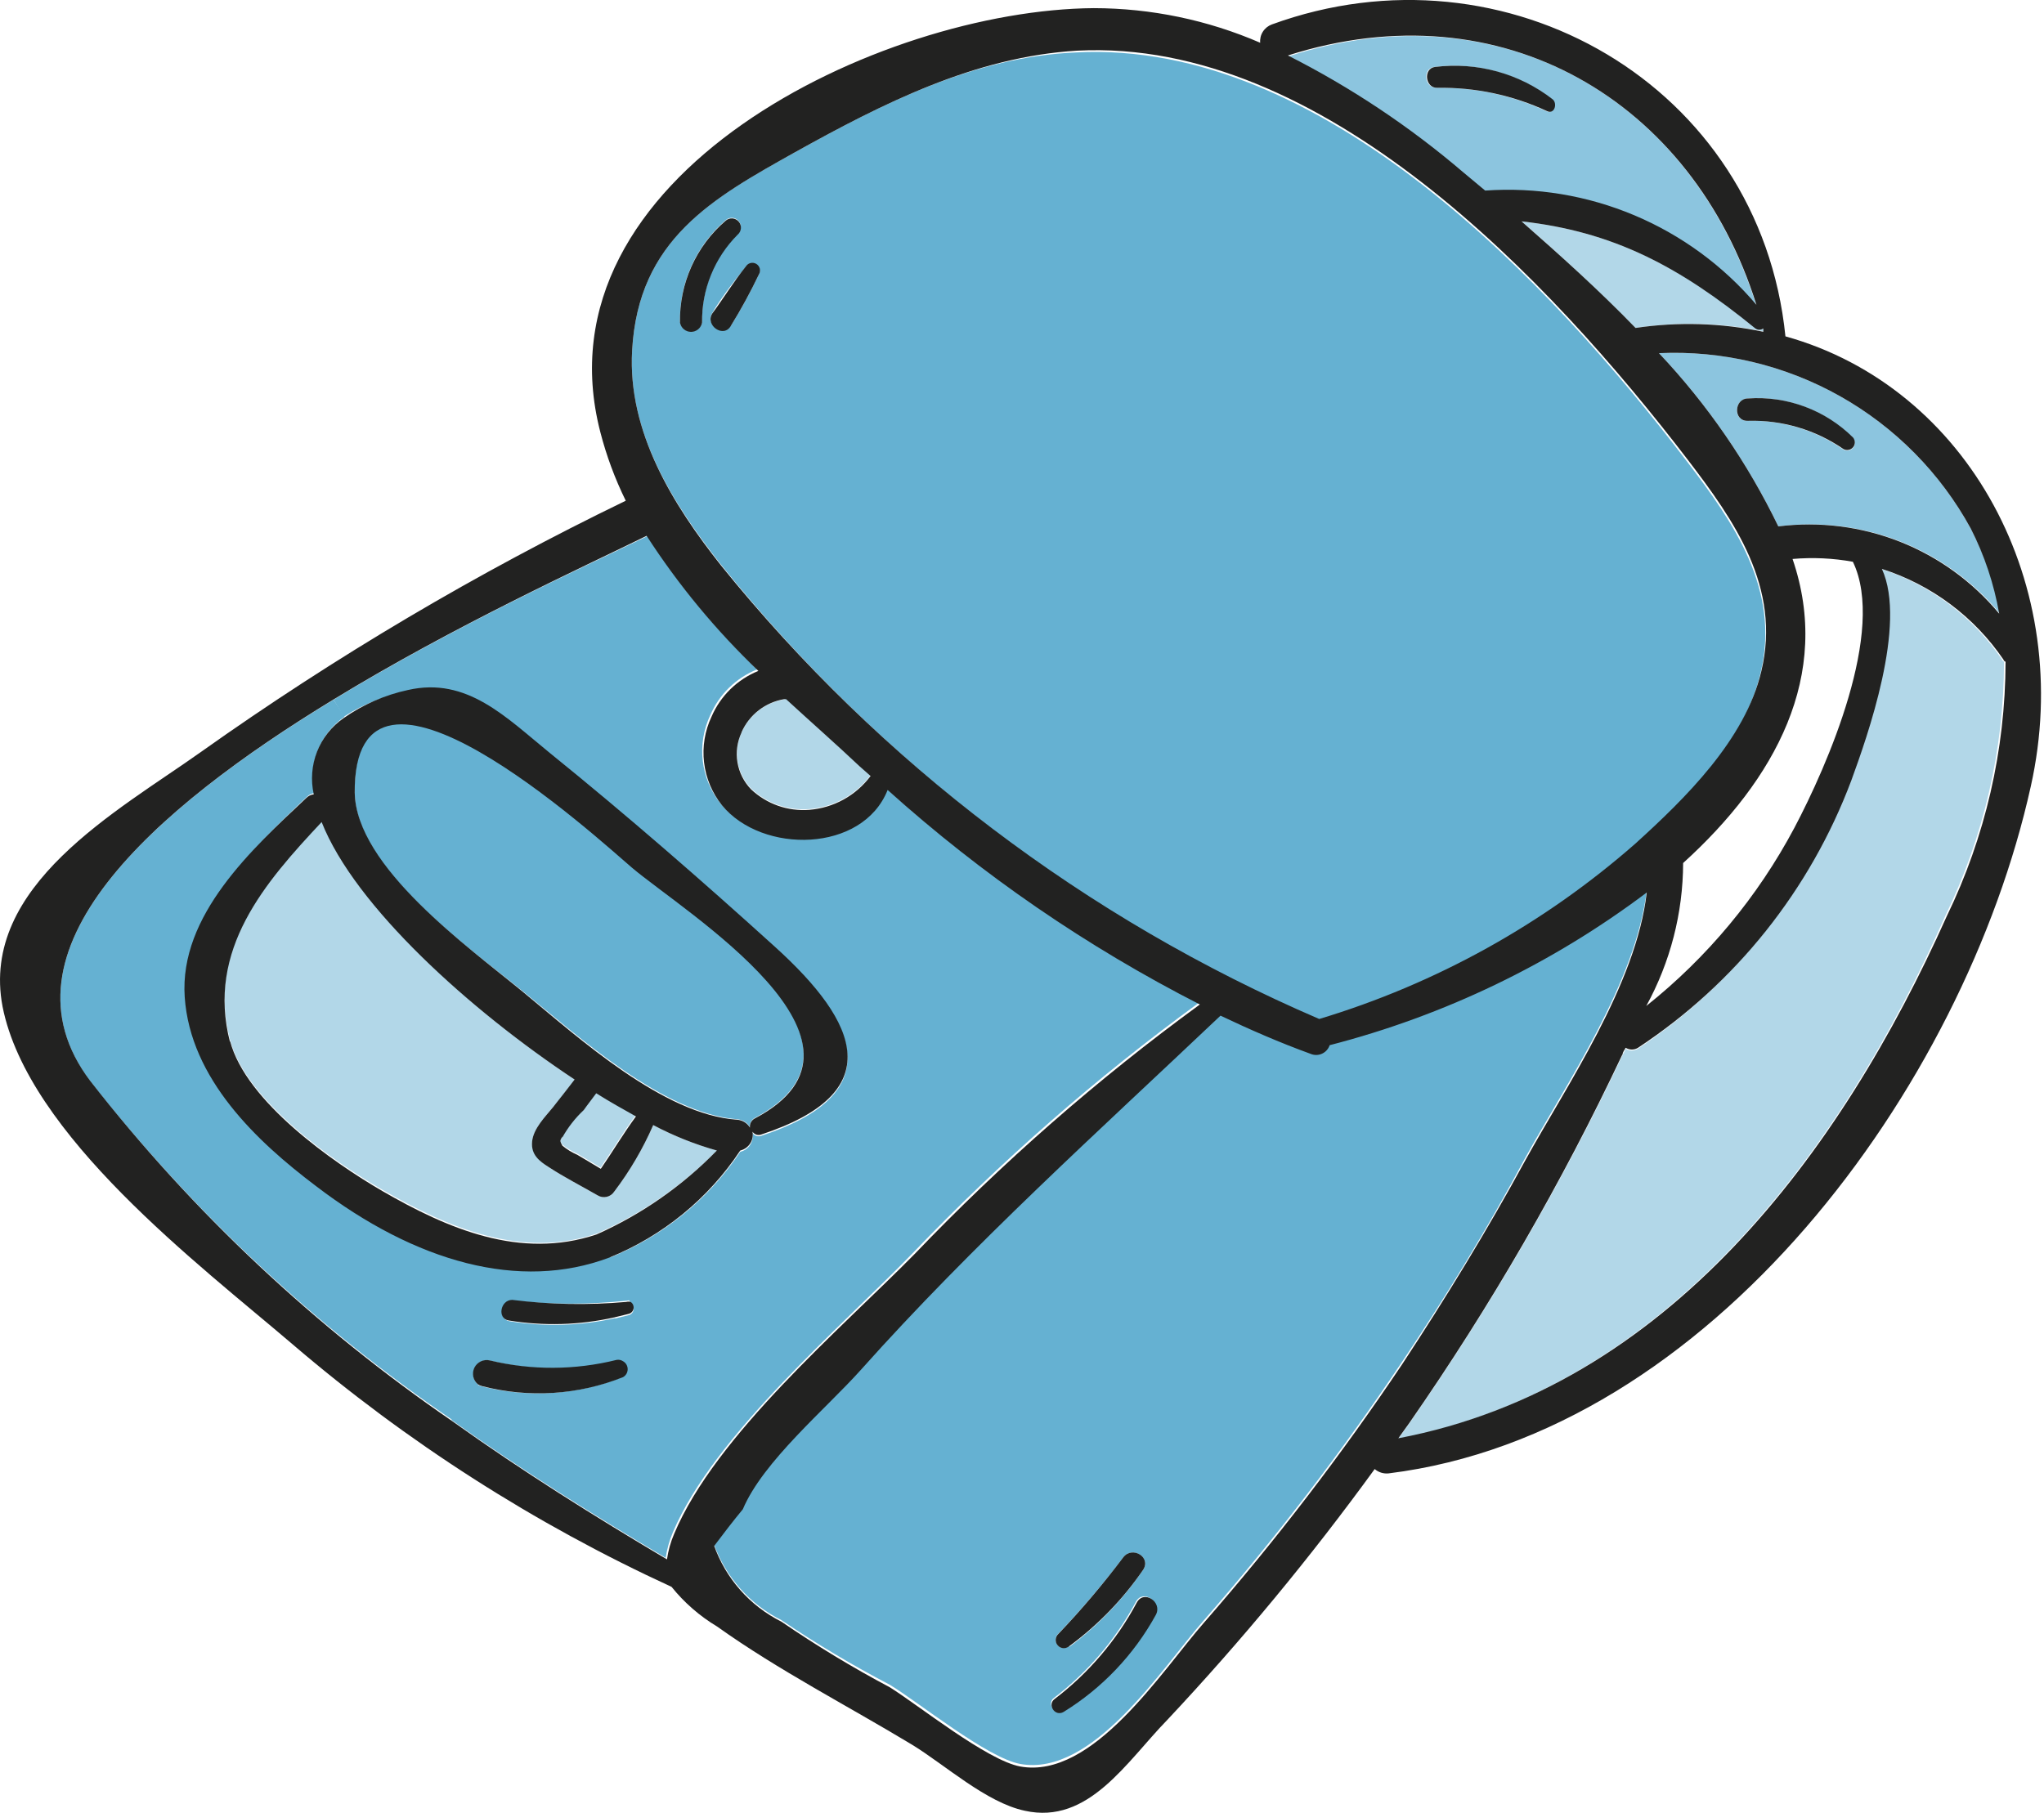 <svg width="62" height="55" viewBox="0 0 62 55" fill="none" xmlns="http://www.w3.org/2000/svg">
<path d="M39.066 1.714C40.977 2.681 42.765 3.873 44.392 5.265L45.048 5.813C46.596 5.704 48.147 5.961 49.577 6.563C51.006 7.166 52.274 8.096 53.277 9.279C51.332 3.049 45.558 -0.393 39.066 1.714ZM43.566 2.663C43.204 2.663 43.142 2.077 43.505 2.031C44.776 1.873 46.058 2.226 47.071 3.011C47.225 3.134 47.133 3.474 46.909 3.374C45.863 2.887 44.72 2.644 43.566 2.663Z" fill="#8CC5DF"/>
<path d="M50.321 10.715C51.789 12.271 53.01 14.044 53.941 15.971C55.194 15.81 56.468 15.967 57.643 16.43C58.819 16.893 59.858 17.646 60.664 18.619C60.5 17.717 60.201 16.846 59.777 16.033C58.857 14.35 57.482 12.959 55.811 12.019C54.139 11.079 52.237 10.627 50.321 10.715ZM53.007 12.768C52.559 12.768 52.598 12.119 53.007 12.089C53.596 12.048 54.187 12.134 54.74 12.342C55.293 12.55 55.794 12.874 56.211 13.293C56.244 13.335 56.262 13.387 56.262 13.441C56.261 13.494 56.242 13.546 56.207 13.587C56.172 13.628 56.124 13.656 56.072 13.666C56.019 13.675 55.964 13.666 55.917 13.64C55.066 13.045 54.045 12.739 53.007 12.768Z" fill="#8CC5DF"/>
<path d="M46.152 6.716C47.31 7.72 48.468 8.793 49.611 9.95C50.906 9.752 52.226 9.789 53.509 10.059C53.512 10.025 53.512 9.992 53.509 9.958C53.474 9.983 53.432 9.996 53.389 9.996C53.346 9.996 53.304 9.983 53.27 9.958C50.938 8.082 48.931 7.025 46.152 6.716Z" fill="#B2D7E8"/>
<path d="M49.302 31.819C49.302 31.888 49.24 31.95 49.209 32.027C47.368 35.924 45.204 39.66 42.74 43.197L42.409 43.66C50.514 42.086 55.825 34.984 59.005 27.79C60.173 25.384 60.783 22.745 60.788 20.07C60.788 20.07 60.742 20.07 60.726 20.009C59.838 18.704 58.539 17.734 57.036 17.253C57.808 18.936 56.589 22.355 56.11 23.668C54.882 26.996 52.631 29.849 49.68 31.819C49.623 31.855 49.558 31.873 49.491 31.873C49.424 31.873 49.358 31.855 49.302 31.819Z" fill="#B2D7E8"/>
<path d="M23.782 21.221C23.501 21.268 23.236 21.384 23.011 21.56C22.786 21.735 22.608 21.963 22.493 22.224C22.367 22.503 22.326 22.814 22.377 23.117C22.428 23.419 22.568 23.7 22.779 23.922C23.013 24.144 23.292 24.314 23.596 24.422C23.901 24.529 24.224 24.572 24.546 24.547C24.912 24.518 25.266 24.412 25.587 24.235C25.908 24.058 26.187 23.814 26.407 23.521L26.075 23.227C25.357 22.579 24.6 21.9 23.844 21.19L23.782 21.221Z" fill="#B2D7E8"/>
<path d="M17.707 33.641C17.446 33.885 17.225 34.169 17.052 34.482C17.005 34.613 16.959 34.574 17.052 34.721C17.189 34.835 17.343 34.928 17.507 34.999L18.217 35.423C18.572 34.906 18.904 34.35 19.282 33.833C18.896 33.617 18.51 33.394 18.078 33.131C17.962 33.301 17.831 33.463 17.707 33.641Z" fill="#B2D7E8"/>
<path d="M10.119 21.228C4.654 24.547 -0.255 28.847 2.74 32.807C5.857 36.776 9.564 40.243 13.732 43.089L14.504 42.008C14.432 41.948 14.382 41.865 14.363 41.774C14.344 41.682 14.356 41.586 14.398 41.502C14.44 41.418 14.509 41.351 14.594 41.311C14.679 41.271 14.775 41.261 14.867 41.283C16.134 41.594 17.458 41.594 18.726 41.283C18.793 41.27 18.862 41.284 18.919 41.321L18.657 39.994C17.605 40.229 16.517 40.26 15.453 40.086C15.098 40.032 15.198 39.438 15.561 39.461C16.711 39.584 17.87 39.584 19.019 39.461C19.062 39.45 19.108 39.45 19.151 39.461L18.502 38.118C15.746 39.137 12.643 38.241 9.61 35.949C7.819 34.598 5.75 32.606 5.627 30.213C5.503 27.82 7.68 25.721 9.316 24.169C9.377 24.109 9.456 24.071 9.54 24.061C9.444 23.628 9.479 23.177 9.641 22.764C9.804 22.351 10.086 21.997 10.451 21.745L10.119 21.228Z" fill="#65B1D2"/>
<path d="M9.756 24.872C8.043 26.701 6.252 28.731 6.977 31.549C7.456 33.394 10.119 35.246 11.609 36.103C13.601 37.253 15.831 38.203 18.108 37.423C19.468 36.821 20.702 35.968 21.744 34.907C21.075 34.719 20.428 34.46 19.814 34.135C19.502 34.851 19.106 35.527 18.634 36.149C18.581 36.232 18.498 36.291 18.403 36.312C18.307 36.334 18.207 36.317 18.124 36.265C17.63 35.98 17.113 35.717 16.642 35.408C16.364 35.215 16.109 34.992 16.14 34.636C16.171 34.281 16.542 33.864 16.773 33.594C17.005 33.324 17.213 33.031 17.429 32.753C14.233 30.622 10.768 27.465 9.756 24.872Z" fill="#B2D7E8"/>
<path d="M19.166 26.284C18.108 25.381 10.675 18.565 10.76 24.038C10.76 26.3 14.218 28.747 15.885 30.098C17.553 31.448 20.116 33.779 22.354 33.957C22.434 33.962 22.512 33.986 22.581 34.028C22.649 34.07 22.706 34.127 22.748 34.196C22.741 34.141 22.752 34.084 22.778 34.035C22.804 33.985 22.845 33.945 22.894 33.919C27.256 31.603 20.756 27.635 19.166 26.284Z" fill="#65B1D2"/>
<path d="M10.119 21.228L10.428 21.745C11.019 21.363 11.68 21.1 12.373 20.974C14.164 20.587 15.345 21.799 16.673 22.88C18.989 24.771 21.304 26.74 23.512 28.77C26.059 31.086 26.947 33.185 23.095 34.459C23.047 34.478 22.994 34.48 22.945 34.465C22.896 34.449 22.853 34.417 22.825 34.374C22.848 34.499 22.823 34.627 22.754 34.734C22.685 34.84 22.578 34.916 22.454 34.945C21.484 36.394 20.098 37.516 18.479 38.164L19.128 39.538C19.16 39.559 19.186 39.589 19.202 39.624C19.219 39.66 19.224 39.699 19.218 39.737C19.213 39.776 19.196 39.811 19.17 39.84C19.145 39.87 19.111 39.891 19.073 39.901L18.634 40.009L18.865 41.298C18.909 41.322 18.945 41.357 18.97 41.4C18.995 41.443 19.008 41.492 19.008 41.541C19.008 41.591 18.995 41.64 18.97 41.682C18.945 41.725 18.909 41.76 18.865 41.784C17.505 42.328 16.006 42.422 14.589 42.055C14.545 42.043 14.503 42.025 14.465 42.001L13.693 43.081C15.8 44.587 17.993 45.961 20.193 47.265C20.231 46.999 20.304 46.74 20.409 46.493C21.667 43.521 25.504 40.272 27.703 38.002C30.359 35.227 33.255 32.693 36.357 30.43C32.931 28.681 29.747 26.493 26.885 23.922C26.113 25.829 23.087 25.875 21.86 24.385C21.561 24.012 21.373 23.562 21.317 23.087C21.261 22.613 21.34 22.132 21.544 21.699C21.815 21.067 22.326 20.567 22.964 20.31C21.703 19.094 20.587 17.736 19.637 16.265C17.7 17.206 13.786 18.99 10.119 21.228Z" fill="#65B1D2"/>
<path d="M22.532 45.714C22.238 46.092 21.937 46.485 21.652 46.84C22.011 47.849 22.747 48.679 23.705 49.156C24.763 49.871 25.861 50.526 26.993 51.117C27.881 51.657 29.942 53.332 30.946 53.518C33.153 53.919 35.245 50.607 36.519 49.156C38.688 46.672 40.696 44.053 42.532 41.313C43.867 39.322 45.118 37.276 46.26 35.138C47.503 32.884 49.634 29.789 49.95 27.002C47.08 29.163 43.812 30.737 40.332 31.634C40.313 31.69 40.283 31.743 40.243 31.787C40.203 31.831 40.154 31.867 40.1 31.892C40.046 31.916 39.987 31.93 39.927 31.93C39.867 31.931 39.808 31.919 39.753 31.896C38.819 31.556 37.916 31.124 37.021 30.738C33.308 34.258 29.517 37.685 26.106 41.491C25.04 42.695 23.142 44.293 22.532 45.714ZM32.435 49.936C32.386 49.98 32.322 50.003 32.256 49.999C32.19 49.995 32.128 49.966 32.084 49.917C32.04 49.867 32.017 49.803 32.021 49.737C32.025 49.671 32.054 49.609 32.103 49.565C32.804 48.832 33.461 48.059 34.072 47.25C34.342 46.895 34.929 47.25 34.674 47.628C34.065 48.528 33.308 49.319 32.435 49.967L32.435 49.936ZM32.235 51.912C32.003 52.059 31.741 51.68 31.965 51.518C32.996 50.733 33.846 49.736 34.458 48.593C34.674 48.207 35.23 48.593 35.037 48.963C34.378 50.184 33.412 51.211 32.235 51.943L32.235 51.912Z" fill="#65B1D2"/>
<path d="M24.106 4.624C21.636 5.998 19.359 7.256 19.174 10.637C19.035 13.1 20.401 15.269 21.868 17.129C26.696 23.14 32.917 27.883 39.992 30.947C43.533 29.886 46.806 28.078 49.587 25.644C51.131 24.27 52.907 22.51 53.401 20.425C54.018 17.886 52.567 15.832 51.178 14.011C47.009 8.546 40.101 1.205 32.651 1.591C29.572 1.714 26.77 3.142 24.106 4.624ZM20.625 9.765C20.616 9.18 20.735 8.6 20.975 8.066C21.215 7.533 21.57 7.059 22.015 6.678C22.069 6.629 22.14 6.605 22.212 6.609C22.285 6.613 22.352 6.646 22.4 6.701C22.449 6.755 22.473 6.826 22.469 6.898C22.465 6.971 22.431 7.039 22.377 7.087C22.026 7.437 21.75 7.856 21.564 8.316C21.378 8.776 21.287 9.269 21.297 9.765C21.284 9.845 21.244 9.919 21.182 9.972C21.121 10.025 21.042 10.054 20.961 10.054C20.88 10.054 20.801 10.025 20.739 9.972C20.678 9.919 20.637 9.845 20.625 9.765ZM22.169 9.873C21.953 10.244 21.397 9.873 21.598 9.51C21.798 9.148 22.246 8.546 22.617 8.098C22.649 8.046 22.701 8.009 22.762 7.995C22.822 7.981 22.885 7.992 22.937 8.025C22.989 8.057 23.026 8.109 23.04 8.169C23.054 8.23 23.043 8.293 23.01 8.345C22.76 8.869 22.482 9.379 22.177 9.873L22.169 9.873Z" fill="#65B1D2"/>
<path d="M6.09 22.818C3.581 24.602 -0.618 26.871 0.077 30.538C0.848 34.444 6.051 38.373 8.869 40.781C12.343 43.757 16.214 46.235 20.37 48.145C20.756 48.625 21.224 49.032 21.752 49.349C23.612 50.677 25.72 51.758 27.673 52.939C28.668 53.548 29.919 54.691 31.084 54.938C33.022 55.37 34.172 53.448 35.407 52.182C37.661 49.779 39.762 47.237 41.698 44.571C41.756 44.621 41.824 44.658 41.897 44.681C41.97 44.703 42.047 44.711 42.123 44.702C51.895 43.49 59.576 33 61.599 23.86C62.965 17.755 59.7 11.749 54.157 10.205C53.385 2.579 45.666 -1.845 38.58 0.741C38.468 0.782 38.372 0.858 38.308 0.959C38.243 1.059 38.214 1.178 38.225 1.297C36.631 0.606 34.913 0.249 33.176 0.247C26.715 0.294 16.194 5.319 18.209 13.108C18.394 13.827 18.653 14.525 18.981 15.192C14.479 17.372 10.168 19.923 6.09 22.818ZM2.74 32.799C-0.255 28.847 4.654 24.547 10.119 21.221C13.786 18.982 17.699 17.199 19.614 16.257C20.579 17.751 21.717 19.127 23.003 20.356C22.364 20.614 21.854 21.113 21.582 21.745C21.378 22.178 21.3 22.659 21.356 23.134C21.412 23.609 21.6 24.058 21.899 24.432C23.126 25.922 26.167 25.875 26.924 23.968C29.785 26.54 32.969 28.727 36.395 30.476C33.293 32.739 30.397 35.274 27.742 38.048C25.542 40.287 21.706 43.537 20.448 46.539C20.342 46.786 20.27 47.046 20.231 47.311C18.031 46.007 15.839 44.633 13.732 43.127C9.561 40.268 5.853 36.784 2.74 32.799ZM19.174 10.637C19.359 7.256 21.636 6.006 24.106 4.624C26.77 3.142 29.572 1.722 32.675 1.537C40.1 1.151 47.009 8.484 51.201 13.957C52.59 15.778 54.041 17.816 53.424 20.371C52.93 22.456 51.108 24.231 49.611 25.59C46.831 28.032 43.559 29.848 40.016 30.916C32.938 27.871 26.709 23.147 21.868 17.152C20.409 15.308 19.035 13.1 19.174 10.637ZM22.493 22.216C22.608 21.955 22.786 21.727 23.011 21.552C23.236 21.377 23.501 21.26 23.782 21.213L23.844 21.213C24.616 21.923 25.388 22.602 26.075 23.251L26.407 23.544C26.187 23.837 25.908 24.081 25.587 24.258C25.266 24.435 24.912 24.541 24.546 24.571C24.224 24.595 23.901 24.553 23.596 24.445C23.292 24.337 23.013 24.167 22.779 23.945C22.563 23.721 22.42 23.436 22.369 23.129C22.318 22.822 22.361 22.506 22.493 22.224L22.493 22.216ZM44.392 5.234C42.765 3.842 40.977 2.65 39.066 1.683C45.558 -0.386 51.332 3.057 53.277 9.248C52.274 8.065 51.006 7.135 49.577 6.533C48.147 5.93 46.596 5.673 45.049 5.782L44.392 5.234ZM21.652 46.918C21.937 46.539 22.238 46.146 22.532 45.791C23.142 44.34 25.056 42.742 26.106 41.568C29.517 37.747 33.308 34.335 37.021 30.815C37.916 31.24 38.819 31.634 39.753 31.973C39.808 31.997 39.867 32.008 39.927 32.008C39.987 32.007 40.046 31.994 40.1 31.969C40.155 31.944 40.203 31.909 40.243 31.864C40.283 31.82 40.313 31.768 40.332 31.711C43.812 30.814 47.08 29.241 49.95 27.079C49.634 29.866 47.503 32.961 46.261 35.215C45.118 37.315 43.867 39.361 42.532 41.391C40.696 44.13 38.688 46.75 36.519 49.233C35.245 50.685 33.153 53.996 30.946 53.595C29.942 53.41 27.858 51.734 26.993 51.194C25.86 50.593 24.762 49.928 23.705 49.203C22.744 48.722 22.007 47.886 21.652 46.871L21.652 46.918ZM49.611 9.95C48.491 8.793 47.295 7.72 46.152 6.716C48.931 7.025 50.938 8.082 53.246 9.966C53.281 9.99 53.323 10.004 53.366 10.004C53.409 10.004 53.451 9.99 53.486 9.966C53.489 9.999 53.489 10.033 53.486 10.066C52.211 9.797 50.899 9.758 49.611 9.95ZM53.941 15.971C53.01 14.044 51.789 12.271 50.321 10.715C52.237 10.627 54.139 11.079 55.811 12.019C57.483 12.96 58.857 14.35 59.777 16.033C60.193 16.847 60.484 17.719 60.641 18.619C59.837 17.65 58.802 16.899 57.631 16.436C56.459 15.974 55.19 15.814 53.941 15.971ZM54.373 16.959C54.984 16.906 55.599 16.934 56.203 17.044C57.214 19.136 55.431 23.22 54.427 25.119C53.316 27.209 51.787 29.048 49.935 30.522C50.665 29.193 51.05 27.701 51.054 26.184C53.848 23.652 55.578 20.487 54.373 16.959ZM49.217 31.997C49.217 31.919 49.279 31.858 49.31 31.788C49.366 31.824 49.432 31.843 49.499 31.843C49.566 31.843 49.631 31.824 49.688 31.788C52.647 29.835 54.911 26.995 56.157 23.675C56.635 22.363 57.855 18.943 57.083 17.261C58.586 17.742 59.884 18.712 60.773 20.016C60.773 20.016 60.773 20.055 60.834 20.078C60.829 22.753 60.219 25.391 59.051 27.797C55.832 34.992 50.56 42.093 42.416 43.637L42.748 43.174C45.209 39.635 47.371 35.896 49.209 31.997L49.217 31.997Z" fill="#222221"/>
<path d="M10.428 21.784C10.062 22.035 9.78 22.39 9.618 22.802C9.456 23.215 9.421 23.667 9.517 24.1C9.432 24.109 9.354 24.148 9.293 24.208C7.657 25.752 5.434 27.766 5.603 30.252C5.773 32.737 7.796 34.636 9.587 35.987C12.62 38.303 15.762 39.175 18.479 38.156C20.102 37.5 21.488 36.367 22.454 34.907C22.578 34.877 22.685 34.801 22.754 34.695C22.823 34.589 22.848 34.46 22.825 34.335C22.853 34.378 22.896 34.41 22.945 34.426C22.994 34.441 23.047 34.439 23.095 34.42C26.955 33.147 26.059 31.039 23.512 28.731C21.281 26.709 19.012 24.733 16.673 22.841C15.345 21.761 14.164 20.526 12.373 20.935C11.675 21.085 11.013 21.374 10.428 21.784ZM6.977 31.618C6.252 28.808 8.043 26.77 9.756 24.941C10.768 27.504 14.272 30.661 17.429 32.753C17.213 33.031 16.997 33.316 16.773 33.594C16.549 33.872 16.179 34.235 16.14 34.636C16.102 35.038 16.364 35.231 16.642 35.408C17.113 35.717 17.63 35.98 18.124 36.265C18.207 36.317 18.307 36.334 18.403 36.312C18.498 36.291 18.581 36.232 18.634 36.149C19.106 35.527 19.502 34.851 19.814 34.135C20.428 34.46 21.075 34.719 21.744 34.907C20.7 35.98 19.461 36.845 18.093 37.454C15.777 38.226 13.585 37.284 11.594 36.134C10.119 35.277 7.456 33.424 6.977 31.579L6.977 31.618ZM10.76 24.076C10.698 18.619 18.109 25.42 19.166 26.323C20.756 27.674 27.256 31.641 22.895 33.934C22.845 33.96 22.804 34.001 22.778 34.05C22.752 34.1 22.741 34.156 22.748 34.212C22.707 34.143 22.649 34.085 22.581 34.043C22.512 34.002 22.434 33.977 22.354 33.972C20.116 33.818 17.553 31.487 15.885 30.113C14.218 28.739 10.791 26.3 10.76 24.038L10.76 24.076ZM17.051 34.521C17.225 34.208 17.446 33.924 17.707 33.679C17.831 33.502 17.962 33.34 18.085 33.17C18.502 33.432 18.904 33.656 19.29 33.872C18.911 34.389 18.579 34.945 18.224 35.462L17.514 35.038C17.35 34.967 17.197 34.874 17.059 34.76C16.958 34.575 17.005 34.613 17.051 34.482L17.051 34.521Z" fill="#222221"/>
<path d="M22.015 6.693C21.57 7.074 21.215 7.548 20.975 8.082C20.735 8.616 20.616 9.196 20.625 9.781C20.637 9.861 20.678 9.934 20.739 9.987C20.801 10.04 20.88 10.069 20.961 10.069C21.042 10.069 21.121 10.04 21.182 9.987C21.244 9.934 21.284 9.861 21.297 9.781C21.289 9.287 21.381 8.797 21.567 8.34C21.753 7.882 22.028 7.467 22.377 7.118C22.434 7.069 22.468 7.001 22.474 6.927C22.48 6.853 22.456 6.78 22.408 6.724C22.36 6.668 22.291 6.633 22.218 6.627C22.144 6.621 22.071 6.645 22.015 6.693Z" fill="#222221"/>
<path d="M21.606 9.51C21.374 9.873 21.961 10.282 22.177 9.873C22.485 9.374 22.765 8.858 23.018 8.329C23.051 8.277 23.061 8.214 23.048 8.154C23.034 8.094 22.997 8.042 22.945 8.009C22.892 7.976 22.829 7.966 22.769 7.979C22.709 7.993 22.657 8.03 22.624 8.082C22.254 8.545 21.953 9.039 21.606 9.51Z" fill="#222221"/>
<path d="M15.538 39.438C15.175 39.438 15.075 40.009 15.43 40.063C16.494 40.237 17.581 40.206 18.633 39.97L19.073 39.862C19.111 39.852 19.144 39.831 19.17 39.802C19.196 39.773 19.213 39.737 19.218 39.699C19.224 39.66 19.218 39.621 19.202 39.586C19.186 39.55 19.16 39.52 19.127 39.5C19.084 39.488 19.039 39.488 18.996 39.5C17.845 39.602 16.685 39.582 15.538 39.438Z" fill="#222221"/>
<path d="M14.859 41.275C14.767 41.253 14.671 41.263 14.586 41.303C14.502 41.343 14.432 41.41 14.39 41.494C14.348 41.578 14.336 41.674 14.355 41.766C14.374 41.858 14.424 41.94 14.496 42C14.534 42.025 14.576 42.043 14.62 42.054C16.037 42.422 17.536 42.327 18.896 41.784C18.939 41.76 18.976 41.725 19.001 41.682C19.026 41.639 19.039 41.591 19.039 41.541C19.039 41.492 19.026 41.443 19.001 41.4C18.976 41.357 18.939 41.322 18.896 41.298C18.839 41.261 18.77 41.247 18.703 41.259C17.441 41.573 16.123 41.579 14.859 41.275Z" fill="#222221"/>
<path d="M43.528 2.031C43.165 2.077 43.227 2.671 43.59 2.664C44.743 2.644 45.886 2.887 46.932 3.374C47.156 3.474 47.248 3.135 47.094 3.011C46.082 2.226 44.8 1.873 43.528 2.031Z" fill="#222221"/>
<path d="M53.023 12.089C52.598 12.089 52.559 12.784 53.023 12.768C54.054 12.738 55.068 13.038 55.917 13.625C55.964 13.651 56.019 13.66 56.072 13.65C56.124 13.641 56.172 13.613 56.207 13.572C56.242 13.531 56.261 13.479 56.262 13.425C56.262 13.372 56.244 13.319 56.211 13.277C55.795 12.863 55.295 12.543 54.745 12.338C54.195 12.133 53.608 12.048 53.023 12.089Z" fill="#222221"/>
<path d="M32.104 49.572C32.08 49.594 32.06 49.62 32.046 49.65C32.032 49.679 32.023 49.711 32.022 49.744C32.02 49.777 32.025 49.809 32.035 49.84C32.046 49.871 32.063 49.899 32.085 49.923C32.107 49.948 32.133 49.968 32.162 49.982C32.192 49.996 32.224 50.004 32.256 50.006C32.289 50.008 32.322 50.003 32.352 49.992C32.383 49.981 32.412 49.965 32.436 49.943C33.307 49.302 34.063 48.52 34.674 47.628C34.929 47.242 34.342 46.895 34.072 47.249C33.462 48.061 32.805 48.837 32.104 49.572Z" fill="#222221"/>
<path d="M31.988 51.549C31.764 51.711 31.988 52.09 32.258 51.943C33.432 51.219 34.397 50.203 35.06 48.994C35.268 48.608 34.697 48.222 34.481 48.623C33.87 49.766 33.019 50.764 31.988 51.549Z" fill="#222221"/>
</svg>
